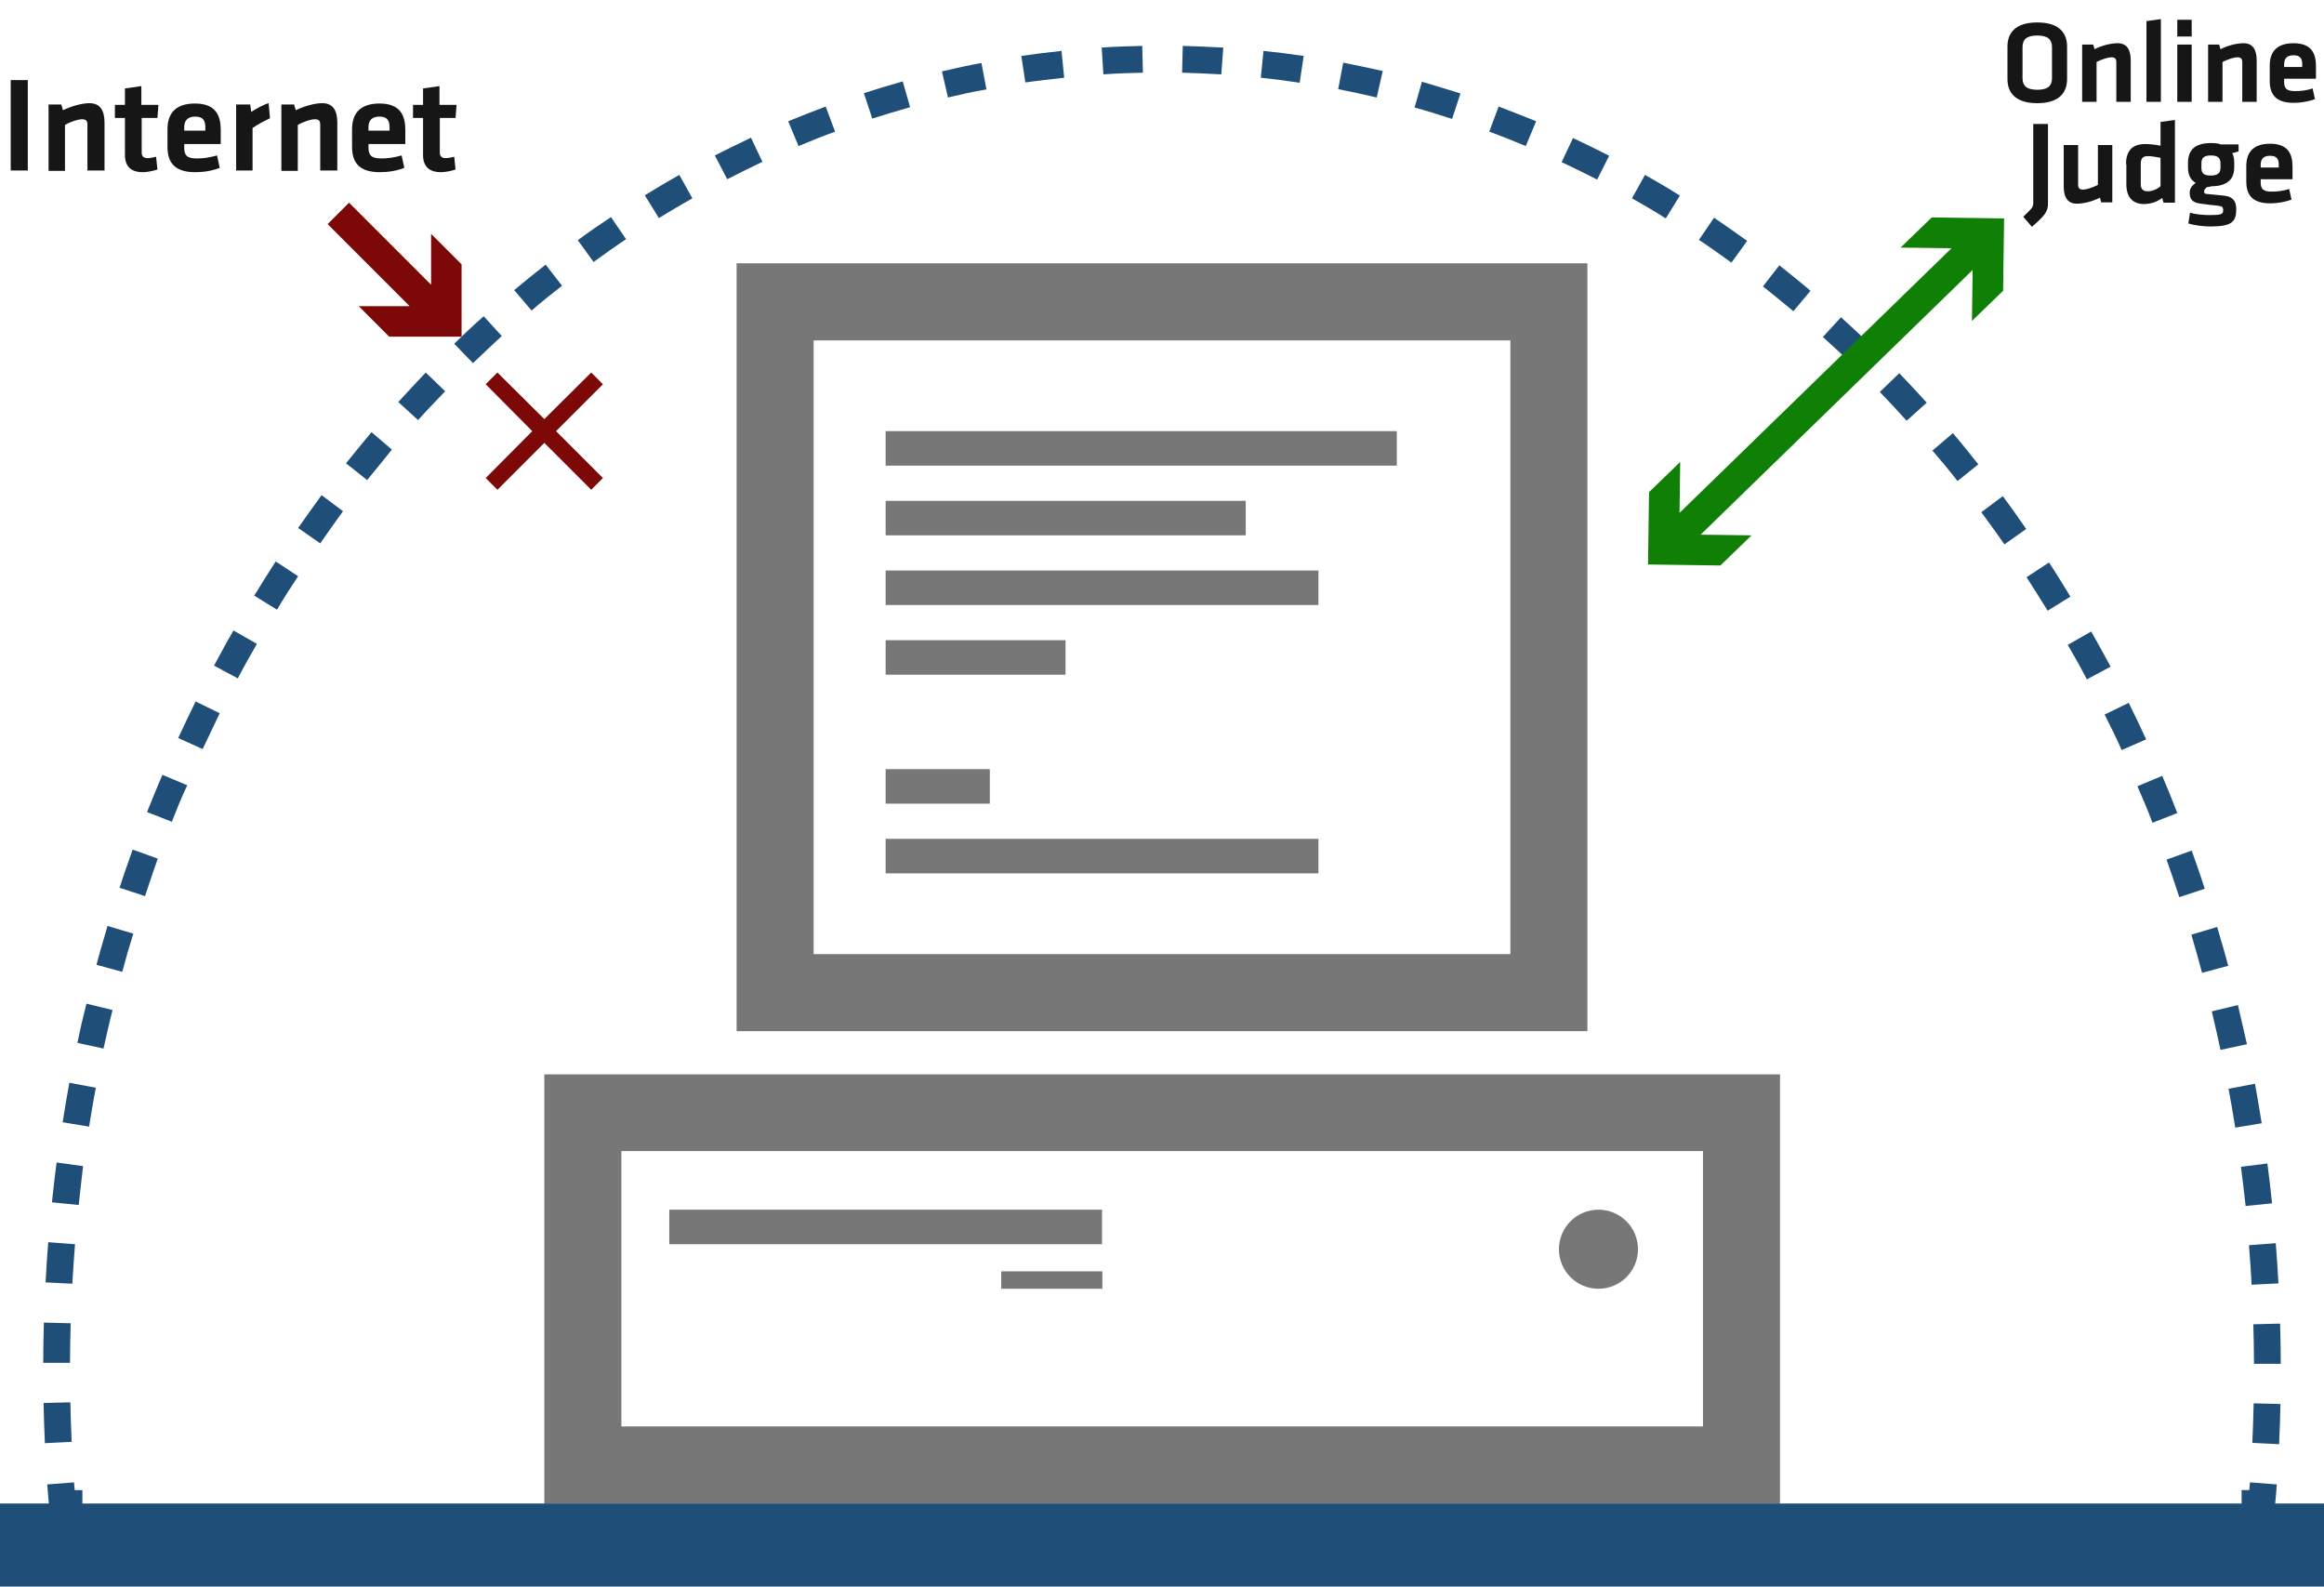 <?xml version="1.0" encoding="utf-8"?>
<!-- Generator: Adobe Illustrator 26.0.1, SVG Export Plug-In . SVG Version: 6.00 Build 0)  -->
<svg version="1.1" id="Capa_1" xmlns="http://www.w3.org/2000/svg" xmlns:xlink="http://www.w3.org/1999/xlink" x="0px" y="0px"
	 viewBox="0 0 693.8 473.6" style="enable-background:new 0 0 693.8 473.6;" xml:space="preserve">
<title>huronOS isolated computer</title>
<style type="text/css">
	.st0-b{fill:#777778;}
	.st1-b{fill:#1F4F79;}
	.st2-b{fill:#0F7F06;}
	.st3-b{fill:#7C0808;}
	.st4-b{fill:#161616;}
</style>
<g>
	<rect x="264.4" y="128.7" class="st0-b" width="152.6" height="10.3"/>
	<rect x="264.4" y="149.5" class="st0-b" width="107.5" height="10.3"/>
	<rect x="264.4" y="170.3" class="st0-b" width="129.2" height="10.3"/>
	<rect x="264.4" y="229.6" class="st0-b" width="31.1" height="10.3"/>
	<rect x="264.4" y="250.4" class="st0-b" width="129.2" height="10.3"/>
	<rect x="199.8" y="361.1" class="st0-b" width="129.2" height="10.3"/>
	<rect x="298.9" y="379.5" class="st0-b" width="30.2" height="5.2"/>
	<rect x="264.4" y="191.1" class="st0-b" width="53.7" height="10.3"/>
	<path class="st0-b" d="M450.9,101.6v183.2h-208V101.6H450.9 M473.9,78.6h-23h-208h-23v23v183.2v23h23h208h23v-23V101.6V78.6
		L473.9,78.6z"/>
	<path class="st0-b" d="M508.4,343.6v82.2l-322.9,0v-82.2H508.4 M531.3,320.7h-23H185.5h-23v23v82.2v23h23h322.9h23v-23v-82.2V320.7
		L531.3,320.7z"/>
	<circle class="st0-b" cx="477.2" cy="372.9" r="11.8"/>
</g>
<rect y="448.8" class="st1-b" width="693.8" height="24.8"/>
<g>
	<g>
		<path class="st1-b" d="M24.6,452.8h-9.7l-0.3-3.7c-0.2-2-0.3-4-0.5-6l8-0.6c0.1,0.8,0.1,1.5,0.2,2.3h2.3V452.8z"/>
		<path class="st1-b" d="M678.9,452.8h-9.7v-8h2.3c0.1-0.8,0.1-1.5,0.2-2.3l8,0.6c-0.1,2-0.3,4-0.5,6L678.9,452.8z"/>
		<path class="st1-b" d="M680.4,431.1l-8-0.4c0.2-3.9,0.3-7.9,0.4-11.8l8,0.2C680.7,423.1,680.6,427.1,680.4,431.1z M13.4,430.8
			c-0.2-4-0.3-8-0.4-12l8-0.2c0.1,3.9,0.2,7.9,0.4,11.8L13.4,430.8z M672.9,407.1c0-3.9-0.1-7.9-0.2-11.8l8-0.2c0.1,4,0.2,8,0.2,12
			L672.9,407.1z M20.9,406.8l-8,0c0-4,0.1-8,0.2-12l8,0.2C21,398.9,20.9,402.9,20.9,406.8z M672.2,383.5c-0.2-3.9-0.5-7.9-0.8-11.8
			l8-0.6c0.3,4,0.6,8,0.8,12L672.2,383.5z M21.6,383.2l-8-0.4c0.2-4,0.5-8,0.8-12l8,0.6C22.1,375.3,21.8,379.3,21.6,383.2z
			 M670.4,360c-0.4-3.9-0.9-7.8-1.4-11.7l7.9-1c0.5,3.9,1,8,1.4,11.9L670.4,360z M23.5,359.7l-8-0.8c0.4-4,0.9-8,1.4-11.9l7.9,1.1
			C24.4,351.8,23.9,355.8,23.5,359.7z M667.3,336.6c-0.6-3.9-1.3-7.8-2-11.6l7.9-1.5c0.7,3.9,1.4,7.9,2,11.8L667.3,336.6z
			 M26.6,336.3l-7.9-1.3c0.6-3.9,1.3-7.9,2-11.8l7.9,1.5C27.9,328.5,27.2,332.4,26.6,336.3z M662.9,313.4c-0.8-3.8-1.7-7.7-2.6-11.5
			l7.8-1.9c0.9,3.9,1.8,7.8,2.7,11.7L662.9,313.4z M30.9,313l-7.8-1.7c0.8-3.9,1.7-7.8,2.7-11.7l7.8,1.9
			C32.6,305.3,31.8,309.2,30.9,313z M657.4,290.4c-1-3.8-2.1-7.6-3.2-11.4l7.7-2.3c1.1,3.8,2.3,7.7,3.3,11.6L657.4,290.4z
			 M36.5,290.1l-7.7-2.1c1-3.9,2.2-7.7,3.3-11.6l7.7,2.3C38.6,282.5,37.5,286.3,36.5,290.1z M650.6,267.8c-1.2-3.7-2.5-7.5-3.8-11.2
			l7.5-2.7c1.3,3.7,2.7,7.6,3.9,11.4L650.6,267.8z M43.3,267.5l-7.6-2.5c1.2-3.8,2.6-7.6,3.9-11.4l7.5,2.7
			C45.8,260,44.5,263.8,43.3,267.5z M642.6,245.6c-1.4-3.7-2.9-7.3-4.5-10.9l7.4-3.1c1.6,3.7,3.1,7.4,4.5,11.1L642.6,245.6z
			 M51.3,245.3l-7.4-2.9c1.5-3.7,3-7.5,4.6-11.1l7.4,3.1C54.2,238,52.7,241.7,51.3,245.3z M633.4,223.9c-1.6-3.6-3.3-7.1-5.1-10.6
			l7.2-3.5c1.8,3.6,3.5,7.2,5.2,10.9L633.4,223.9z M60.5,223.6l-7.3-3.3c1.7-3.6,3.4-7.3,5.2-10.9l7.2,3.5
			C63.9,216.5,62.2,220,60.5,223.6z M623,202.8c-1.8-3.5-3.7-6.9-5.7-10.3l7-4c2,3.5,3.9,7,5.8,10.5L623,202.8z M71,202.5l-7.1-3.8
			c1.9-3.5,3.8-7.1,5.8-10.5l7,4C74.8,195.5,72.8,199,71,202.5z M611.3,182.3c-2-3.3-4.2-6.7-6.3-10l6.7-4.4
			c2.2,3.3,4.3,6.8,6.4,10.2L611.3,182.3z M82.7,182l-6.8-4.2c2.1-3.4,4.2-6.8,6.4-10.2L89,172C86.8,175.3,84.7,178.6,82.7,182z
			 M598.4,162.5c-2.2-3.2-4.6-6.4-6.9-9.6l6.4-4.8c2.4,3.2,4.7,6.5,7,9.8L598.4,162.5z M95.6,162.2l-6.6-4.6c2.3-3.3,4.7-6.6,7-9.8
			l6.4,4.8C100.1,155.8,97.8,159,95.6,162.2z M584.4,143.6c-2.4-3.1-4.9-6.1-7.5-9.1l6.1-5.2c2.6,3,5.1,6.2,7.6,9.3L584.4,143.6z
			 M109.6,143.3l-6.3-5c2.5-3.1,5.1-6.3,7.6-9.3l6.1,5.2C114.6,137.2,112.1,140.3,109.6,143.3z M569.2,125.6c-2.6-2.9-5.3-5.8-8-8.6
			l5.8-5.6c2.8,2.9,5.5,5.8,8.2,8.8L569.2,125.6z M124.8,125.4l-5.9-5.4c2.7-3,5.5-5.9,8.2-8.8l5.8,5.6
			C130.2,119.6,127.5,122.4,124.8,125.4z M552.8,108.6c-2.8-2.7-5.7-5.4-8.6-8l5.4-5.9c3,2.7,5.9,5.4,8.8,8.2L552.8,108.6z
			 M141.2,108.4l-5.6-5.8c2.9-2.8,5.8-5.6,8.8-8.2l5.4,5.9C146.9,103,144,105.7,141.2,108.4z M535.4,92.9c-3-2.5-6.1-5-9.1-7.4
			l4.9-6.3c3.1,2.5,6.3,5,9.3,7.6L535.4,92.9z M158.7,92.7l-5.2-6.1c3.1-2.6,6.2-5.1,9.4-7.6l4.9,6.3
			C164.8,87.6,161.7,90.1,158.7,92.7z M516.9,78.4c-3.2-2.3-6.4-4.6-9.7-6.8l4.5-6.6c3.3,2.2,6.6,4.6,9.9,6.9L516.9,78.4z
			 M177.2,78.2l-4.7-6.5c3.2-2.4,6.6-4.7,9.9-6.9l4.5,6.6C183.6,73.6,180.4,75.9,177.2,78.2z M497.3,65.2c-3.3-2.1-6.7-4.1-10.1-6
			l3.9-7c3.5,2,7,4,10.4,6.2L497.3,65.2z M196.7,65.1l-4.2-6.8c3.4-2.1,6.9-4.2,10.3-6.1l3.9,7C203.5,61,200.1,63,196.7,65.1z
			 M476.8,53.6c-3.5-1.8-7-3.5-10.6-5.2l3.4-7.2c3.6,1.7,7.3,3.5,10.8,5.3L476.8,53.6z M217.1,53.5l-3.7-7.1
			c3.6-1.8,7.2-3.6,10.8-5.3l3.4,7.2C224.1,50,220.6,51.7,217.1,53.5z M455.5,43.6c-3.6-1.5-7.3-3-10.9-4.3l2.8-7.5
			c3.7,1.4,7.5,2.9,11.2,4.4L455.5,43.6z M238.4,43.6l-3.1-7.4c3.7-1.5,7.5-3,11.2-4.4l2.8,7.5C245.7,40.6,242,42.1,238.4,43.6z
			 M433.5,35.5c-3.7-1.2-7.5-2.4-11.2-3.4l2.2-7.7c3.8,1.1,7.7,2.3,11.5,3.5L433.5,35.5z M260.4,35.4l-2.5-7.6
			c3.8-1.2,7.7-2.4,11.6-3.5l2.2,7.7C267.9,33.1,264.1,34.2,260.4,35.4z M411,29.1c-3.8-0.9-7.6-1.7-11.5-2.5l1.5-7.9
			c3.9,0.8,7.9,1.6,11.8,2.5L411,29.1z M283,29.1l-1.8-7.8c3.9-0.9,7.9-1.8,11.8-2.5l1.5,7.9C290.7,27.3,286.8,28.2,283,29.1z
			 M388,24.7c-3.9-0.6-7.8-1.1-11.6-1.5l0.8-8c4,0.4,8,0.9,12,1.5L388,24.7z M306.1,24.6l-1.2-7.9c4-0.6,8-1.1,12-1.5l0.8,8
			C313.9,23.6,309.9,24.1,306.1,24.6z M364.6,22.2c-3.9-0.2-7.8-0.4-11.7-0.5l0.2-8c4,0.1,8.1,0.3,12.1,0.5L364.6,22.2z M329.4,22.2
			l-0.5-8c4-0.3,8.1-0.4,12.1-0.5l0.2,8C337.3,21.8,333.3,21.9,329.4,22.2z"/>
	</g>
</g>
<polygon class="st2-b" points="576.7,64.9 567.4,73.9 582.6,74.1 501.4,153.1 501.6,137.9 492.3,146.9 492,168.5 513.6,168.8 
	522.9,159.8 507.7,159.6 588.9,80.6 588.7,95.8 598,86.8 598.3,65.2 "/>
<polygon class="st3-b" points="128.7,69.8 128.7,85 104.2,60.5 97.8,66.9 122.3,91.4 107.1,91.4 116.2,100.5 137.8,100.5 137.8,78.9 
	"/>
<g>
	<path class="st4-b" d="M8.3,50.9H3.2v-27h5.1V50.9z"/>
	<path class="st4-b" d="M26.1,50.9V37.2c0-1.1-0.4-1.6-1.6-1.6c-1.2,0-3.4,0.7-5.1,1.7v13.7h-4.9V31.2h3.8l0.5,1.7
		c2.5-1.2,5.6-2.1,7.9-2.1c3.3,0,4.5,2.3,4.5,5.8v14.3H26.1z"/>
	<path class="st4-b" d="M47,50.6c-1.1,0.4-3.1,0.8-4.3,0.8c-3.6,0-5.4-1.7-5.4-5.2v-11h-3v-3.9h3v-4.9l4.9-0.7v5.6h5.1l-0.3,3.9h-4.7
		v10.3c0,1.1,0.5,1.7,1.8,1.7c0.7,0,1.6-0.2,2.5-0.4L47,50.6z"/>
	<path class="st4-b" d="M58.8,47.3c1.9,0,3.9-0.3,6-0.9l0.8,3.7c-2.2,0.9-4.9,1.3-7.3,1.3c-6.2,0-8.3-2.9-8.3-7.6v-5.2
		c0-4.2,1.9-7.7,8.2-7.7s7.7,3.7,7.7,7.9v4.2H55v1C55,46.4,55.8,47.3,58.8,47.3z M55,39h6.3v-1c0-1.9-0.6-3.2-3-3.2S55,36.1,55,38
		V39z"/>
	<path class="st4-b" d="M80.6,35.3c-1.9,0.9-3.4,1.7-5.2,2.9v12.7h-4.9V31.2h4.2l0.3,2.2c1.1-0.7,3.4-2.1,5.2-2.6L80.6,35.3z"/>
	<path class="st4-b" d="M95.6,50.9V37.2c0-1.1-0.4-1.6-1.6-1.6c-1.2,0-3.4,0.7-5.1,1.7v13.7h-4.9V31.2h3.8l0.5,1.7
		c2.5-1.2,5.6-2.1,7.9-2.1c3.3,0,4.5,2.3,4.5,5.8v14.3H95.6z"/>
	<path class="st4-b" d="M113.9,47.3c1.9,0,3.9-0.3,6-0.9l0.8,3.7c-2.2,0.9-4.9,1.3-7.3,1.3c-6.2,0-8.3-2.9-8.3-7.6v-5.2
		c0-4.2,1.9-7.7,8.2-7.7s7.7,3.7,7.7,7.9v4.2h-11v1C110,46.4,110.9,47.3,113.9,47.3z M110,39h6.3v-1c0-1.9-0.6-3.2-3-3.2
		S110,36.1,110,38V39z"/>
	<path class="st4-b" d="M136,50.6c-1.1,0.4-3.1,0.8-4.3,0.8c-3.6,0-5.4-1.7-5.4-5.2v-11h-3v-3.9h3v-4.9l4.9-0.7v5.6h5.1l-0.3,3.9h-4.7
		v10.3c0,1.1,0.5,1.7,1.8,1.7c0.7,0,1.6-0.2,2.5-0.4L136,50.6z"/>
</g>
<g>
	<path class="st4-b" d="M617.1,23.6c0,3.9-2.2,7.2-8.9,7.2s-8.9-3.3-8.9-7.2v-9.7c0-3.9,2.2-7.2,8.9-7.2s8.9,3.3,8.9,7.2V23.6z
		 M603.8,23.3c0,2.2,1.1,3.5,4.4,3.5c3.3,0,4.4-1.3,4.4-3.5v-9.2c0-2.2-1.1-3.5-4.4-3.5c-3.3,0-4.4,1.3-4.4,3.5V23.3z"/>
	<path class="st4-b" d="M631.8,30.4V18.5c0-0.9-0.4-1.4-1.4-1.4c-1.1,0-2.9,0.6-4.5,1.4v11.9h-4.3V13.3h3.3l0.4,1.4
		c2.1-1.1,4.8-1.8,6.9-1.8c2.8,0,3.9,2,3.9,5.1v12.4H631.8z"/>
	<path class="st4-b" d="M640.8,30.4V6.3l4.3-0.6v24.7H640.8z"/>
	<path class="st4-b" d="M650,10.9v-5h4.3v5H650z M650,30.4V13.3h4.3v17.1H650z"/>
	<path class="st4-b" d="M669.4,30.4V18.5c0-0.9-0.4-1.4-1.4-1.4c-1.1,0-2.9,0.6-4.5,1.4v11.9h-4.3V13.3h3.3l0.4,1.4
		c2.1-1.1,4.8-1.8,6.9-1.8c2.8,0,3.9,2,3.9,5.1v12.4H669.4z"/>
	<path class="st4-b" d="M685.2,27.2c1.7,0,3.4-0.2,5.2-0.8l0.7,3.2c-1.9,0.7-4.3,1.1-6.3,1.1c-5.4,0-7.2-2.5-7.2-6.6v-4.5
		c0-3.6,1.6-6.7,7.1-6.7c5.5,0,6.7,3.2,6.7,6.9v3.7h-9.5v0.9C681.9,26.4,682.6,27.2,685.2,27.2z M681.9,20h5.4v-0.8
		c0-1.6-0.5-2.7-2.6-2.7s-2.8,1.1-2.8,2.7V20z"/>
	<path class="st4-b" d="M611.4,37v23.8c0,2.4-1,3.6-4.8,6.9l-2.6-3c2.7-2.6,3-2.8,3-4.3V37H611.4z"/>
	<path class="st4-b" d="M620.4,43.3v11.9c0,0.9,0.4,1.4,1.4,1.4c1.1,0,2.9-0.6,4.5-1.4V43.3h4.3v17.1h-3.3l-0.4-1.4
		c-2.1,1.1-4.8,1.8-6.9,1.8c-2.8,0-3.9-2-3.9-5.1V43.3H620.4z"/>
	<path class="st4-b" d="M634.7,49c0-3.8,1.7-6,5.7-6c1.5,0,3.2,0.2,4.6,0.5v-7.1l4.3-0.6v24.7h-3.4l-0.4-1.4c-1.5,1.1-3.3,1.8-5.4,1.8
		c-3.4,0-5.3-2-5.3-5.9V49z M645,47.1c-1.1-0.2-2.6-0.5-3.8-0.5c-1.5,0-2.1,0.7-2.1,2.3v6c0,1.4,0.5,2.2,2.1,2.2
		c1.4,0,2.9-0.7,3.8-1.5V47.1z"/>
	<path class="st4-b" d="M659,55.8c-0.6,0.4-1,0.8-1,1.4c0,0.5,0.3,0.7,0.9,0.7c1.9,0.2,3,0.3,5,0.5c2.8,0.3,3.7,1.7,3.7,4.1
		c0,3.7-1.3,5.1-7.7,5.1c-2,0-4.7-0.3-6.6-0.9l0.5-3.2c1.8,0.5,3.8,0.7,5.8,0.7c3.4,0,4.1-0.2,4.1-1.4c0-1.1-0.3-1.2-1.6-1.4
		c-2-0.2-2.8-0.3-5-0.6c-2.4-0.3-3.4-1.1-3.4-3.3c0-1.4,0.9-2.3,1.8-2.9c-1.6-0.9-2.3-2.5-2.3-4.6v-1.6c0.1-3.5,1.9-5.7,6.9-5.7
		c1.2,0,2.1,0.1,2.9,0.4h5.3v2.1c-0.6,0.2-1.3,0.4-1.9,0.5c0.4,0.7,0.6,1.7,0.6,2.7v1.6c0,3.5-2.1,5.6-6.9,5.6
		C659.7,55.8,659.3,55.8,659,55.8z M660,46.4c-2.1,0-2.8,0.8-2.8,2.4v1.3c0,1.7,0.8,2.3,2.8,2.3c2,0,2.9-0.7,2.9-2.3v-1.3
		C662.9,47.2,662.2,46.4,660,46.4z"/>
	<path class="st4-b" d="M678.2,57.2c1.7,0,3.4-0.2,5.2-0.8l0.7,3.2c-1.9,0.7-4.3,1.1-6.3,1.1c-5.4,0-7.2-2.5-7.2-6.6v-4.5
		c0-3.6,1.6-6.7,7.1-6.7c5.5,0,6.7,3.2,6.7,6.9v3.7h-9.5v0.9C674.9,56.4,675.6,57.2,678.2,57.2z M674.9,50h5.4v-0.8
		c0-1.6-0.5-2.7-2.6-2.7s-2.8,1.1-2.8,2.7V50z"/>
</g>
<polygon class="st3-b" points="180,114.7 176.5,111.2 162.5,125.1 148.5,111.2 145,114.7 158.9,128.7 145,142.7 148.5,146.2 
	162.5,132.2 176.5,146.2 180,142.7 166,128.7 "/>
<g>
</g>
<g>
</g>
<g>
</g>
<g>
</g>
<g>
</g>
<g>
</g>
<g>
</g>
<g>
</g>
<g>
</g>
<g>
</g>
<g>
</g>
<g>
</g>
<g>
</g>
<g>
</g>
<g>
</g>
</svg>
